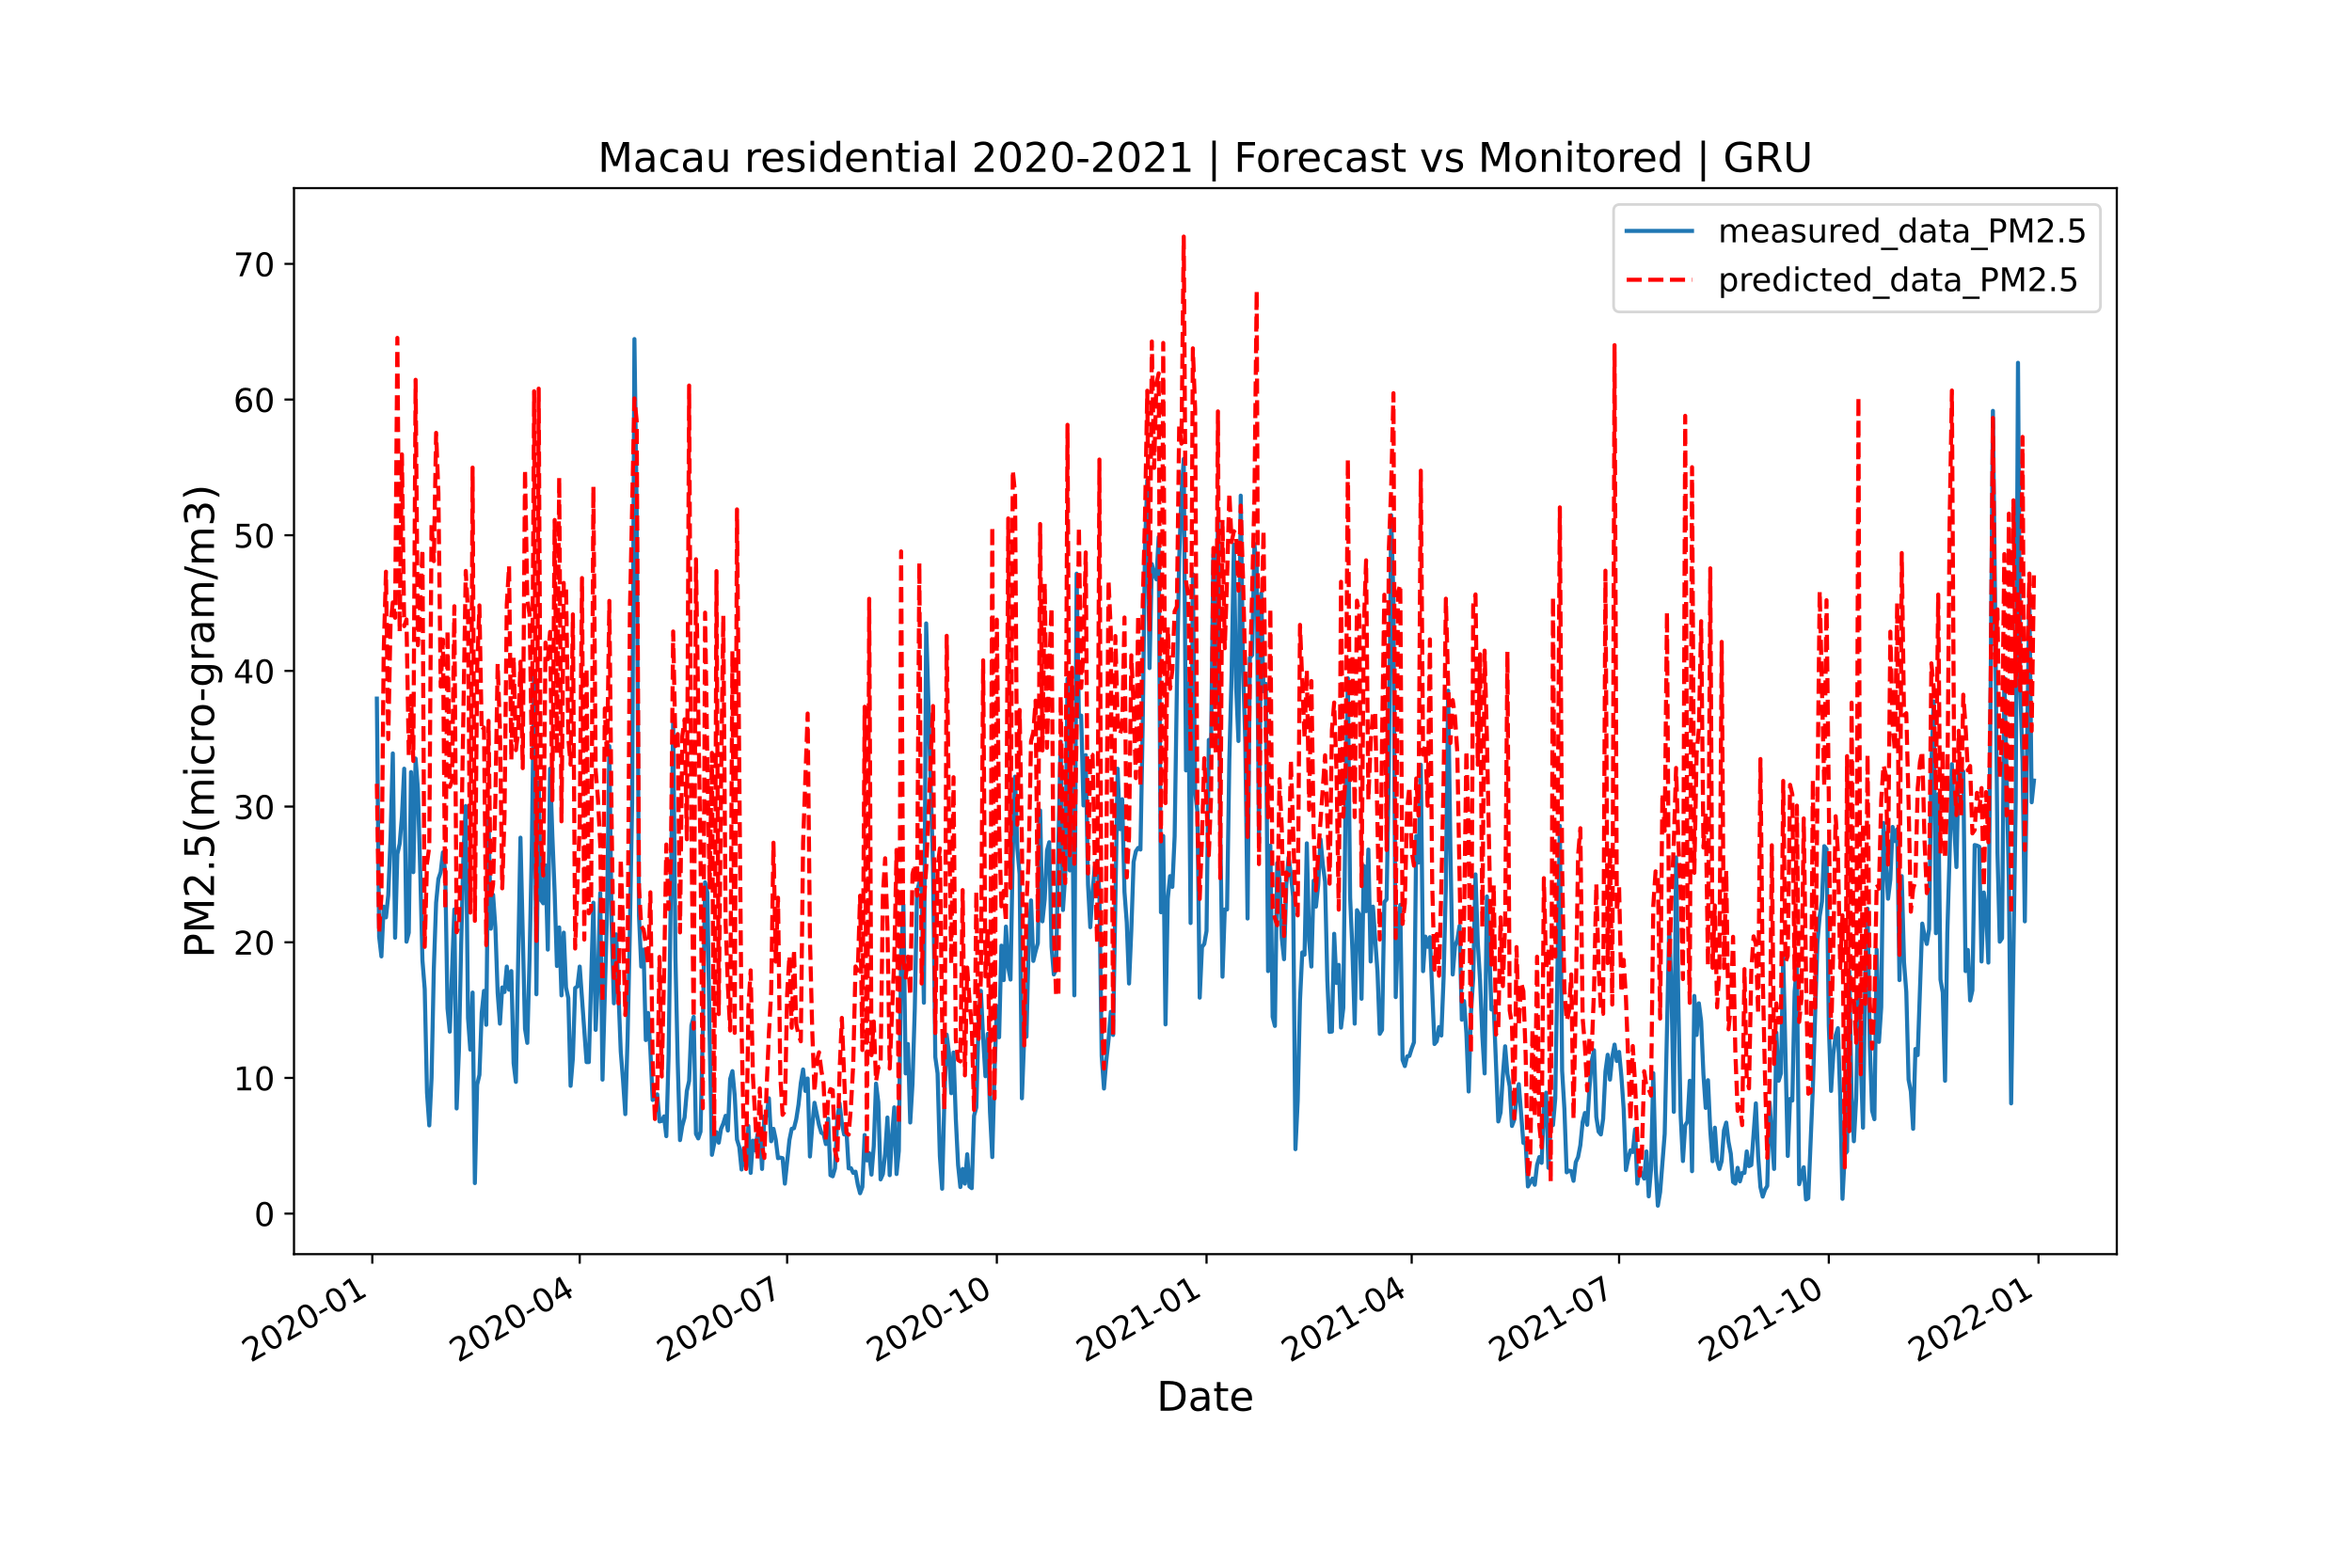 <?xml version="1.0" encoding="utf-8" standalone="no"?>
<!DOCTYPE svg PUBLIC "-//W3C//DTD SVG 1.1//EN"
  "http://www.w3.org/Graphics/SVG/1.1/DTD/svg11.dtd">
<!-- Created with matplotlib (https://matplotlib.org/) -->
<svg height="576pt" version="1.1" viewBox="0 0 864 576" width="864pt" xmlns="http://www.w3.org/2000/svg" xmlns:xlink="http://www.w3.org/1999/xlink">
 <defs>
  <style type="text/css">*{stroke-linecap:butt;stroke-linejoin:round;}</style>
 </defs>
 <g id="figure_1">
  <g id="patch_1">
   <path d="M 0 576 
L 864 576 
L 864 0 
L 0 0 
z
" style="fill:#ffffff;"/>
  </g>
  <g id="axes_1">
   <g id="patch_2">
    <path d="M 108 460.8 
L 777.6 460.8 
L 777.6 69.12 
L 108 69.12 
z
" style="fill:#ffffff;"/>
   </g>
   <g id="matplotlib.axis_1">
    <g id="xtick_1">
     <g id="line2d_1">
      <defs>
       <path d="M 0 0 
L 0 3.5 
" id="m2e2f62f956" style="stroke:#000000;stroke-width:0.8;"/>
      </defs>
      <g>
       <use style="stroke:#000000;stroke-width:0.8;" x="136.762" xlink:href="#m2e2f62f956" y="460.8"/>
      </g>
     </g>
     <g id="text_1">
      <!-- 2020-01 -->
      <g transform="translate(92.092 500.766)rotate(-30)scale(0.12 -0.12)">
       <defs>
        <path d="M 19.188 8.297 
L 53.609 8.297 
L 53.609 0 
L 7.328 0 
L 7.328 8.297 
Q 12.938 14.109 22.625 23.891 
Q 32.328 33.688 34.812 36.531 
Q 39.547 41.844 41.422 45.531 
Q 43.312 49.219 43.312 52.781 
Q 43.312 58.594 39.234 62.25 
Q 35.156 65.922 28.609 65.922 
Q 23.969 65.922 18.812 64.312 
Q 13.672 62.703 7.812 59.422 
L 7.812 69.391 
Q 13.766 71.781 18.938 73 
Q 24.125 74.219 28.422 74.219 
Q 39.75 74.219 46.484 68.547 
Q 53.219 62.891 53.219 53.422 
Q 53.219 48.922 51.531 44.891 
Q 49.859 40.875 45.406 35.406 
Q 44.188 33.984 37.641 27.219 
Q 31.109 20.453 19.188 8.297 
z
" id="DejaVuSans-50"/>
        <path d="M 31.781 66.406 
Q 24.172 66.406 20.328 58.906 
Q 16.5 51.422 16.5 36.375 
Q 16.5 21.391 20.328 13.891 
Q 24.172 6.391 31.781 6.391 
Q 39.453 6.391 43.281 13.891 
Q 47.125 21.391 47.125 36.375 
Q 47.125 51.422 43.281 58.906 
Q 39.453 66.406 31.781 66.406 
z
M 31.781 74.219 
Q 44.047 74.219 50.516 64.516 
Q 56.984 54.828 56.984 36.375 
Q 56.984 17.969 50.516 8.266 
Q 44.047 -1.422 31.781 -1.422 
Q 19.531 -1.422 13.062 8.266 
Q 6.594 17.969 6.594 36.375 
Q 6.594 54.828 13.062 64.516 
Q 19.531 74.219 31.781 74.219 
z
" id="DejaVuSans-48"/>
        <path d="M 4.891 31.391 
L 31.203 31.391 
L 31.203 23.391 
L 4.891 23.391 
z
" id="DejaVuSans-45"/>
        <path d="M 12.406 8.297 
L 28.516 8.297 
L 28.516 63.922 
L 10.984 60.406 
L 10.984 69.391 
L 28.422 72.906 
L 38.281 72.906 
L 38.281 8.297 
L 54.391 8.297 
L 54.391 0 
L 12.406 0 
z
" id="DejaVuSans-49"/>
       </defs>
       <use xlink:href="#DejaVuSans-50"/>
       <use x="63.623" xlink:href="#DejaVuSans-48"/>
       <use x="127.246" xlink:href="#DejaVuSans-50"/>
       <use x="190.869" xlink:href="#DejaVuSans-48"/>
       <use x="254.492" xlink:href="#DejaVuSans-45"/>
       <use x="290.576" xlink:href="#DejaVuSans-48"/>
       <use x="354.199" xlink:href="#DejaVuSans-49"/>
      </g>
     </g>
    </g>
    <g id="xtick_2">
     <g id="line2d_2">
      <g>
       <use style="stroke:#000000;stroke-width:0.8;" x="212.957" xlink:href="#m2e2f62f956" y="460.8"/>
      </g>
     </g>
     <g id="text_2">
      <!-- 2020-04 -->
      <g transform="translate(168.288 500.766)rotate(-30)scale(0.12 -0.12)">
       <defs>
        <path d="M 37.797 64.312 
L 12.891 25.391 
L 37.797 25.391 
z
M 35.203 72.906 
L 47.609 72.906 
L 47.609 25.391 
L 58.016 25.391 
L 58.016 17.188 
L 47.609 17.188 
L 47.609 0 
L 37.797 0 
L 37.797 17.188 
L 4.891 17.188 
L 4.891 26.703 
z
" id="DejaVuSans-52"/>
       </defs>
       <use xlink:href="#DejaVuSans-50"/>
       <use x="63.623" xlink:href="#DejaVuSans-48"/>
       <use x="127.246" xlink:href="#DejaVuSans-50"/>
       <use x="190.869" xlink:href="#DejaVuSans-48"/>
       <use x="254.492" xlink:href="#DejaVuSans-45"/>
       <use x="290.576" xlink:href="#DejaVuSans-48"/>
       <use x="354.199" xlink:href="#DejaVuSans-52"/>
      </g>
     </g>
    </g>
    <g id="xtick_3">
     <g id="line2d_3">
      <g>
       <use style="stroke:#000000;stroke-width:0.8;" x="289.153" xlink:href="#m2e2f62f956" y="460.8"/>
      </g>
     </g>
     <g id="text_3">
      <!-- 2020-07 -->
      <g transform="translate(244.483 500.766)rotate(-30)scale(0.12 -0.12)">
       <defs>
        <path d="M 8.203 72.906 
L 55.078 72.906 
L 55.078 68.703 
L 28.609 0 
L 18.312 0 
L 43.219 64.594 
L 8.203 64.594 
z
" id="DejaVuSans-55"/>
       </defs>
       <use xlink:href="#DejaVuSans-50"/>
       <use x="63.623" xlink:href="#DejaVuSans-48"/>
       <use x="127.246" xlink:href="#DejaVuSans-50"/>
       <use x="190.869" xlink:href="#DejaVuSans-48"/>
       <use x="254.492" xlink:href="#DejaVuSans-45"/>
       <use x="290.576" xlink:href="#DejaVuSans-48"/>
       <use x="354.199" xlink:href="#DejaVuSans-55"/>
      </g>
     </g>
    </g>
    <g id="xtick_4">
     <g id="line2d_4">
      <g>
       <use style="stroke:#000000;stroke-width:0.8;" x="366.186" xlink:href="#m2e2f62f956" y="460.8"/>
      </g>
     </g>
     <g id="text_4">
      <!-- 2020-10 -->
      <g transform="translate(321.516 500.766)rotate(-30)scale(0.12 -0.12)">
       <use xlink:href="#DejaVuSans-50"/>
       <use x="63.623" xlink:href="#DejaVuSans-48"/>
       <use x="127.246" xlink:href="#DejaVuSans-50"/>
       <use x="190.869" xlink:href="#DejaVuSans-48"/>
       <use x="254.492" xlink:href="#DejaVuSans-45"/>
       <use x="290.576" xlink:href="#DejaVuSans-49"/>
       <use x="354.199" xlink:href="#DejaVuSans-48"/>
      </g>
     </g>
    </g>
    <g id="xtick_5">
     <g id="line2d_5">
      <g>
       <use style="stroke:#000000;stroke-width:0.8;" x="443.219" xlink:href="#m2e2f62f956" y="460.8"/>
      </g>
     </g>
     <g id="text_5">
      <!-- 2021-01 -->
      <g transform="translate(398.549 500.766)rotate(-30)scale(0.12 -0.12)">
       <use xlink:href="#DejaVuSans-50"/>
       <use x="63.623" xlink:href="#DejaVuSans-48"/>
       <use x="127.246" xlink:href="#DejaVuSans-50"/>
       <use x="190.869" xlink:href="#DejaVuSans-49"/>
       <use x="254.492" xlink:href="#DejaVuSans-45"/>
       <use x="290.576" xlink:href="#DejaVuSans-48"/>
       <use x="354.199" xlink:href="#DejaVuSans-49"/>
      </g>
     </g>
    </g>
    <g id="xtick_6">
     <g id="line2d_6">
      <g>
       <use style="stroke:#000000;stroke-width:0.8;" x="518.577" xlink:href="#m2e2f62f956" y="460.8"/>
      </g>
     </g>
     <g id="text_6">
      <!-- 2021-04 -->
      <g transform="translate(473.907 500.766)rotate(-30)scale(0.12 -0.12)">
       <use xlink:href="#DejaVuSans-50"/>
       <use x="63.623" xlink:href="#DejaVuSans-48"/>
       <use x="127.246" xlink:href="#DejaVuSans-50"/>
       <use x="190.869" xlink:href="#DejaVuSans-49"/>
       <use x="254.492" xlink:href="#DejaVuSans-45"/>
       <use x="290.576" xlink:href="#DejaVuSans-48"/>
       <use x="354.199" xlink:href="#DejaVuSans-52"/>
      </g>
     </g>
    </g>
    <g id="xtick_7">
     <g id="line2d_7">
      <g>
       <use style="stroke:#000000;stroke-width:0.8;" x="594.772" xlink:href="#m2e2f62f956" y="460.8"/>
      </g>
     </g>
     <g id="text_7">
      <!-- 2021-07 -->
      <g transform="translate(550.103 500.766)rotate(-30)scale(0.12 -0.12)">
       <use xlink:href="#DejaVuSans-50"/>
       <use x="63.623" xlink:href="#DejaVuSans-48"/>
       <use x="127.246" xlink:href="#DejaVuSans-50"/>
       <use x="190.869" xlink:href="#DejaVuSans-49"/>
       <use x="254.492" xlink:href="#DejaVuSans-45"/>
       <use x="290.576" xlink:href="#DejaVuSans-48"/>
       <use x="354.199" xlink:href="#DejaVuSans-55"/>
      </g>
     </g>
    </g>
    <g id="xtick_8">
     <g id="line2d_8">
      <g>
       <use style="stroke:#000000;stroke-width:0.8;" x="671.805" xlink:href="#m2e2f62f956" y="460.8"/>
      </g>
     </g>
     <g id="text_8">
      <!-- 2021-10 -->
      <g transform="translate(627.136 500.766)rotate(-30)scale(0.12 -0.12)">
       <use xlink:href="#DejaVuSans-50"/>
       <use x="63.623" xlink:href="#DejaVuSans-48"/>
       <use x="127.246" xlink:href="#DejaVuSans-50"/>
       <use x="190.869" xlink:href="#DejaVuSans-49"/>
       <use x="254.492" xlink:href="#DejaVuSans-45"/>
       <use x="290.576" xlink:href="#DejaVuSans-49"/>
       <use x="354.199" xlink:href="#DejaVuSans-48"/>
      </g>
     </g>
    </g>
    <g id="xtick_9">
     <g id="line2d_9">
      <g>
       <use style="stroke:#000000;stroke-width:0.8;" x="748.838" xlink:href="#m2e2f62f956" y="460.8"/>
      </g>
     </g>
     <g id="text_9">
      <!-- 2022-01 -->
      <g transform="translate(704.168 500.766)rotate(-30)scale(0.12 -0.12)">
       <use xlink:href="#DejaVuSans-50"/>
       <use x="63.623" xlink:href="#DejaVuSans-48"/>
       <use x="127.246" xlink:href="#DejaVuSans-50"/>
       <use x="190.869" xlink:href="#DejaVuSans-50"/>
       <use x="254.492" xlink:href="#DejaVuSans-45"/>
       <use x="290.576" xlink:href="#DejaVuSans-48"/>
       <use x="354.199" xlink:href="#DejaVuSans-49"/>
      </g>
     </g>
    </g>
    <g id="text_10">
     <!-- Date -->
     <g transform="translate(424.874 518.325)scale(0.15 -0.15)">
      <defs>
       <path d="M 19.672 64.797 
L 19.672 8.109 
L 31.594 8.109 
Q 46.688 8.109 53.688 14.938 
Q 60.688 21.781 60.688 36.531 
Q 60.688 51.172 53.688 57.984 
Q 46.688 64.797 31.594 64.797 
z
M 9.812 72.906 
L 30.078 72.906 
Q 51.266 72.906 61.172 64.094 
Q 71.094 55.281 71.094 36.531 
Q 71.094 17.672 61.125 8.828 
Q 51.172 0 30.078 0 
L 9.812 0 
z
" id="DejaVuSans-68"/>
       <path d="M 34.281 27.484 
Q 23.391 27.484 19.188 25 
Q 14.984 22.516 14.984 16.5 
Q 14.984 11.719 18.141 8.906 
Q 21.297 6.109 26.703 6.109 
Q 34.188 6.109 38.703 11.406 
Q 43.219 16.703 43.219 25.484 
L 43.219 27.484 
z
M 52.203 31.203 
L 52.203 0 
L 43.219 0 
L 43.219 8.297 
Q 40.141 3.328 35.547 0.953 
Q 30.953 -1.422 24.312 -1.422 
Q 15.922 -1.422 10.953 3.297 
Q 6 8.016 6 15.922 
Q 6 25.141 12.172 29.828 
Q 18.359 34.516 30.609 34.516 
L 43.219 34.516 
L 43.219 35.406 
Q 43.219 41.609 39.141 45 
Q 35.062 48.391 27.688 48.391 
Q 23 48.391 18.547 47.266 
Q 14.109 46.141 10.016 43.891 
L 10.016 52.203 
Q 14.938 54.109 19.578 55.047 
Q 24.219 56 28.609 56 
Q 40.484 56 46.344 49.844 
Q 52.203 43.703 52.203 31.203 
z
" id="DejaVuSans-97"/>
       <path d="M 18.312 70.219 
L 18.312 54.688 
L 36.812 54.688 
L 36.812 47.703 
L 18.312 47.703 
L 18.312 18.016 
Q 18.312 11.328 20.141 9.422 
Q 21.969 7.516 27.594 7.516 
L 36.812 7.516 
L 36.812 0 
L 27.594 0 
Q 17.188 0 13.234 3.875 
Q 9.281 7.766 9.281 18.016 
L 9.281 47.703 
L 2.688 47.703 
L 2.688 54.688 
L 9.281 54.688 
L 9.281 70.219 
z
" id="DejaVuSans-116"/>
       <path d="M 56.203 29.594 
L 56.203 25.203 
L 14.891 25.203 
Q 15.484 15.922 20.484 11.062 
Q 25.484 6.203 34.422 6.203 
Q 39.594 6.203 44.453 7.469 
Q 49.312 8.734 54.109 11.281 
L 54.109 2.781 
Q 49.266 0.734 44.188 -0.344 
Q 39.109 -1.422 33.891 -1.422 
Q 20.797 -1.422 13.156 6.188 
Q 5.516 13.812 5.516 26.812 
Q 5.516 40.234 12.766 48.109 
Q 20.016 56 32.328 56 
Q 43.359 56 49.781 48.891 
Q 56.203 41.797 56.203 29.594 
z
M 47.219 32.234 
Q 47.125 39.594 43.094 43.984 
Q 39.062 48.391 32.422 48.391 
Q 24.906 48.391 20.391 44.141 
Q 15.875 39.891 15.188 32.172 
z
" id="DejaVuSans-101"/>
      </defs>
      <use xlink:href="#DejaVuSans-68"/>
      <use x="77.002" xlink:href="#DejaVuSans-97"/>
      <use x="138.281" xlink:href="#DejaVuSans-116"/>
      <use x="177.49" xlink:href="#DejaVuSans-101"/>
     </g>
    </g>
   </g>
   <g id="matplotlib.axis_2">
    <g id="ytick_1">
     <g id="line2d_10">
      <defs>
       <path d="M 0 0 
L -3.5 0 
" id="ma80a05ff1b" style="stroke:#000000;stroke-width:0.8;"/>
      </defs>
      <g>
       <use style="stroke:#000000;stroke-width:0.8;" x="108" xlink:href="#ma80a05ff1b" y="445.904"/>
      </g>
     </g>
     <g id="text_11">
      <!-- 0 -->
      <g transform="translate(93.365 450.463)scale(0.12 -0.12)">
       <use xlink:href="#DejaVuSans-48"/>
      </g>
     </g>
    </g>
    <g id="ytick_2">
     <g id="line2d_11">
      <g>
       <use style="stroke:#000000;stroke-width:0.8;" x="108" xlink:href="#ma80a05ff1b" y="396.054"/>
      </g>
     </g>
     <g id="text_12">
      <!-- 10 -->
      <g transform="translate(85.73 400.613)scale(0.12 -0.12)">
       <use xlink:href="#DejaVuSans-49"/>
       <use x="63.623" xlink:href="#DejaVuSans-48"/>
      </g>
     </g>
    </g>
    <g id="ytick_3">
     <g id="line2d_12">
      <g>
       <use style="stroke:#000000;stroke-width:0.8;" x="108" xlink:href="#ma80a05ff1b" y="346.204"/>
      </g>
     </g>
     <g id="text_13">
      <!-- 20 -->
      <g transform="translate(85.73 350.763)scale(0.12 -0.12)">
       <use xlink:href="#DejaVuSans-50"/>
       <use x="63.623" xlink:href="#DejaVuSans-48"/>
      </g>
     </g>
    </g>
    <g id="ytick_4">
     <g id="line2d_13">
      <g>
       <use style="stroke:#000000;stroke-width:0.8;" x="108" xlink:href="#ma80a05ff1b" y="296.354"/>
      </g>
     </g>
     <g id="text_14">
      <!-- 30 -->
      <g transform="translate(85.73 300.913)scale(0.12 -0.12)">
       <defs>
        <path d="M 40.578 39.312 
Q 47.656 37.797 51.625 33 
Q 55.609 28.219 55.609 21.188 
Q 55.609 10.406 48.188 4.484 
Q 40.766 -1.422 27.094 -1.422 
Q 22.516 -1.422 17.656 -0.516 
Q 12.797 0.391 7.625 2.203 
L 7.625 11.719 
Q 11.719 9.328 16.594 8.109 
Q 21.484 6.891 26.812 6.891 
Q 36.078 6.891 40.938 10.547 
Q 45.797 14.203 45.797 21.188 
Q 45.797 27.641 41.281 31.266 
Q 36.766 34.906 28.719 34.906 
L 20.219 34.906 
L 20.219 43.016 
L 29.109 43.016 
Q 36.375 43.016 40.234 45.922 
Q 44.094 48.828 44.094 54.297 
Q 44.094 59.906 40.109 62.906 
Q 36.141 65.922 28.719 65.922 
Q 24.656 65.922 20.016 65.031 
Q 15.375 64.156 9.812 62.312 
L 9.812 71.094 
Q 15.438 72.656 20.344 73.438 
Q 25.25 74.219 29.594 74.219 
Q 40.828 74.219 47.359 69.109 
Q 53.906 64.016 53.906 55.328 
Q 53.906 49.266 50.438 45.094 
Q 46.969 40.922 40.578 39.312 
z
" id="DejaVuSans-51"/>
       </defs>
       <use xlink:href="#DejaVuSans-51"/>
       <use x="63.623" xlink:href="#DejaVuSans-48"/>
      </g>
     </g>
    </g>
    <g id="ytick_5">
     <g id="line2d_14">
      <g>
       <use style="stroke:#000000;stroke-width:0.8;" x="108" xlink:href="#ma80a05ff1b" y="246.504"/>
      </g>
     </g>
     <g id="text_15">
      <!-- 40 -->
      <g transform="translate(85.73 251.063)scale(0.12 -0.12)">
       <use xlink:href="#DejaVuSans-52"/>
       <use x="63.623" xlink:href="#DejaVuSans-48"/>
      </g>
     </g>
    </g>
    <g id="ytick_6">
     <g id="line2d_15">
      <g>
       <use style="stroke:#000000;stroke-width:0.8;" x="108" xlink:href="#ma80a05ff1b" y="196.654"/>
      </g>
     </g>
     <g id="text_16">
      <!-- 50 -->
      <g transform="translate(85.73 201.213)scale(0.12 -0.12)">
       <defs>
        <path d="M 10.797 72.906 
L 49.516 72.906 
L 49.516 64.594 
L 19.828 64.594 
L 19.828 46.734 
Q 21.969 47.469 24.109 47.828 
Q 26.266 48.188 28.422 48.188 
Q 40.625 48.188 47.75 41.5 
Q 54.891 34.812 54.891 23.391 
Q 54.891 11.625 47.562 5.094 
Q 40.234 -1.422 26.906 -1.422 
Q 22.312 -1.422 17.547 -0.641 
Q 12.797 0.141 7.719 1.703 
L 7.719 11.625 
Q 12.109 9.234 16.797 8.062 
Q 21.484 6.891 26.703 6.891 
Q 35.156 6.891 40.078 11.328 
Q 45.016 15.766 45.016 23.391 
Q 45.016 31 40.078 35.438 
Q 35.156 39.891 26.703 39.891 
Q 22.75 39.891 18.812 39.016 
Q 14.891 38.141 10.797 36.281 
z
" id="DejaVuSans-53"/>
       </defs>
       <use xlink:href="#DejaVuSans-53"/>
       <use x="63.623" xlink:href="#DejaVuSans-48"/>
      </g>
     </g>
    </g>
    <g id="ytick_7">
     <g id="line2d_16">
      <g>
       <use style="stroke:#000000;stroke-width:0.8;" x="108" xlink:href="#ma80a05ff1b" y="146.804"/>
      </g>
     </g>
     <g id="text_17">
      <!-- 60 -->
      <g transform="translate(85.73 151.363)scale(0.12 -0.12)">
       <defs>
        <path d="M 33.016 40.375 
Q 26.375 40.375 22.484 35.828 
Q 18.609 31.297 18.609 23.391 
Q 18.609 15.531 22.484 10.953 
Q 26.375 6.391 33.016 6.391 
Q 39.656 6.391 43.531 10.953 
Q 47.406 15.531 47.406 23.391 
Q 47.406 31.297 43.531 35.828 
Q 39.656 40.375 33.016 40.375 
z
M 52.594 71.297 
L 52.594 62.312 
Q 48.875 64.062 45.094 64.984 
Q 41.312 65.922 37.594 65.922 
Q 27.828 65.922 22.672 59.328 
Q 17.531 52.734 16.797 39.406 
Q 19.672 43.656 24.016 45.922 
Q 28.375 48.188 33.594 48.188 
Q 44.578 48.188 50.953 41.516 
Q 57.328 34.859 57.328 23.391 
Q 57.328 12.156 50.688 5.359 
Q 44.047 -1.422 33.016 -1.422 
Q 20.359 -1.422 13.672 8.266 
Q 6.984 17.969 6.984 36.375 
Q 6.984 53.656 15.188 63.938 
Q 23.391 74.219 37.203 74.219 
Q 40.922 74.219 44.703 73.484 
Q 48.484 72.75 52.594 71.297 
z
" id="DejaVuSans-54"/>
       </defs>
       <use xlink:href="#DejaVuSans-54"/>
       <use x="63.623" xlink:href="#DejaVuSans-48"/>
      </g>
     </g>
    </g>
    <g id="ytick_8">
     <g id="line2d_17">
      <g>
       <use style="stroke:#000000;stroke-width:0.8;" x="108" xlink:href="#ma80a05ff1b" y="96.954"/>
      </g>
     </g>
     <g id="text_18">
      <!-- 70 -->
      <g transform="translate(85.73 101.513)scale(0.12 -0.12)">
       <use xlink:href="#DejaVuSans-55"/>
       <use x="63.623" xlink:href="#DejaVuSans-48"/>
      </g>
     </g>
    </g>
    <g id="text_19">
     <!-- PM2.5(micro-gram/m3) -->
     <g transform="translate(78.61 351.946)rotate(-90)scale(0.15 -0.15)">
      <defs>
       <path d="M 19.672 64.797 
L 19.672 37.406 
L 32.078 37.406 
Q 38.969 37.406 42.719 40.969 
Q 46.484 44.531 46.484 51.125 
Q 46.484 57.672 42.719 61.234 
Q 38.969 64.797 32.078 64.797 
z
M 9.812 72.906 
L 32.078 72.906 
Q 44.344 72.906 50.609 67.359 
Q 56.891 61.812 56.891 51.125 
Q 56.891 40.328 50.609 34.812 
Q 44.344 29.297 32.078 29.297 
L 19.672 29.297 
L 19.672 0 
L 9.812 0 
z
" id="DejaVuSans-80"/>
       <path d="M 9.812 72.906 
L 24.516 72.906 
L 43.109 23.297 
L 61.812 72.906 
L 76.516 72.906 
L 76.516 0 
L 66.891 0 
L 66.891 64.016 
L 48.094 14.016 
L 38.188 14.016 
L 19.391 64.016 
L 19.391 0 
L 9.812 0 
z
" id="DejaVuSans-77"/>
       <path d="M 10.688 12.406 
L 21 12.406 
L 21 0 
L 10.688 0 
z
" id="DejaVuSans-46"/>
       <path d="M 31 75.875 
Q 24.469 64.656 21.281 53.656 
Q 18.109 42.672 18.109 31.391 
Q 18.109 20.125 21.312 9.062 
Q 24.516 -2 31 -13.188 
L 23.188 -13.188 
Q 15.875 -1.703 12.234 9.375 
Q 8.594 20.453 8.594 31.391 
Q 8.594 42.281 12.203 53.312 
Q 15.828 64.359 23.188 75.875 
z
" id="DejaVuSans-40"/>
       <path d="M 52 44.188 
Q 55.375 50.25 60.062 53.125 
Q 64.75 56 71.094 56 
Q 79.641 56 84.281 50.016 
Q 88.922 44.047 88.922 33.016 
L 88.922 0 
L 79.891 0 
L 79.891 32.719 
Q 79.891 40.578 77.094 44.375 
Q 74.312 48.188 68.609 48.188 
Q 61.625 48.188 57.562 43.547 
Q 53.516 38.922 53.516 30.906 
L 53.516 0 
L 44.484 0 
L 44.484 32.719 
Q 44.484 40.625 41.703 44.406 
Q 38.922 48.188 33.109 48.188 
Q 26.219 48.188 22.156 43.531 
Q 18.109 38.875 18.109 30.906 
L 18.109 0 
L 9.078 0 
L 9.078 54.688 
L 18.109 54.688 
L 18.109 46.188 
Q 21.188 51.219 25.484 53.609 
Q 29.781 56 35.688 56 
Q 41.656 56 45.828 52.969 
Q 50 49.953 52 44.188 
z
" id="DejaVuSans-109"/>
       <path d="M 9.422 54.688 
L 18.406 54.688 
L 18.406 0 
L 9.422 0 
z
M 9.422 75.984 
L 18.406 75.984 
L 18.406 64.594 
L 9.422 64.594 
z
" id="DejaVuSans-105"/>
       <path d="M 48.781 52.594 
L 48.781 44.188 
Q 44.969 46.297 41.141 47.344 
Q 37.312 48.391 33.406 48.391 
Q 24.656 48.391 19.812 42.844 
Q 14.984 37.312 14.984 27.297 
Q 14.984 17.281 19.812 11.734 
Q 24.656 6.203 33.406 6.203 
Q 37.312 6.203 41.141 7.25 
Q 44.969 8.297 48.781 10.406 
L 48.781 2.094 
Q 45.016 0.344 40.984 -0.531 
Q 36.969 -1.422 32.422 -1.422 
Q 20.062 -1.422 12.781 6.344 
Q 5.516 14.109 5.516 27.297 
Q 5.516 40.672 12.859 48.328 
Q 20.219 56 33.016 56 
Q 37.156 56 41.109 55.141 
Q 45.062 54.297 48.781 52.594 
z
" id="DejaVuSans-99"/>
       <path d="M 41.109 46.297 
Q 39.594 47.172 37.812 47.578 
Q 36.031 48 33.891 48 
Q 26.266 48 22.188 43.047 
Q 18.109 38.094 18.109 28.812 
L 18.109 0 
L 9.078 0 
L 9.078 54.688 
L 18.109 54.688 
L 18.109 46.188 
Q 20.953 51.172 25.484 53.578 
Q 30.031 56 36.531 56 
Q 37.453 56 38.578 55.875 
Q 39.703 55.766 41.062 55.516 
z
" id="DejaVuSans-114"/>
       <path d="M 30.609 48.391 
Q 23.391 48.391 19.188 42.75 
Q 14.984 37.109 14.984 27.297 
Q 14.984 17.484 19.156 11.844 
Q 23.344 6.203 30.609 6.203 
Q 37.797 6.203 41.984 11.859 
Q 46.188 17.531 46.188 27.297 
Q 46.188 37.016 41.984 42.703 
Q 37.797 48.391 30.609 48.391 
z
M 30.609 56 
Q 42.328 56 49.016 48.375 
Q 55.719 40.766 55.719 27.297 
Q 55.719 13.875 49.016 6.219 
Q 42.328 -1.422 30.609 -1.422 
Q 18.844 -1.422 12.172 6.219 
Q 5.516 13.875 5.516 27.297 
Q 5.516 40.766 12.172 48.375 
Q 18.844 56 30.609 56 
z
" id="DejaVuSans-111"/>
       <path d="M 45.406 27.984 
Q 45.406 37.75 41.375 43.109 
Q 37.359 48.484 30.078 48.484 
Q 22.859 48.484 18.828 43.109 
Q 14.797 37.75 14.797 27.984 
Q 14.797 18.266 18.828 12.891 
Q 22.859 7.516 30.078 7.516 
Q 37.359 7.516 41.375 12.891 
Q 45.406 18.266 45.406 27.984 
z
M 54.391 6.781 
Q 54.391 -7.172 48.188 -13.984 
Q 42 -20.797 29.203 -20.797 
Q 24.469 -20.797 20.266 -20.094 
Q 16.062 -19.391 12.109 -17.922 
L 12.109 -9.188 
Q 16.062 -11.328 19.922 -12.344 
Q 23.781 -13.375 27.781 -13.375 
Q 36.625 -13.375 41.016 -8.766 
Q 45.406 -4.156 45.406 5.172 
L 45.406 9.625 
Q 42.625 4.781 38.281 2.391 
Q 33.938 0 27.875 0 
Q 17.828 0 11.672 7.656 
Q 5.516 15.328 5.516 27.984 
Q 5.516 40.672 11.672 48.328 
Q 17.828 56 27.875 56 
Q 33.938 56 38.281 53.609 
Q 42.625 51.219 45.406 46.391 
L 45.406 54.688 
L 54.391 54.688 
z
" id="DejaVuSans-103"/>
       <path d="M 25.391 72.906 
L 33.688 72.906 
L 8.297 -9.281 
L 0 -9.281 
z
" id="DejaVuSans-47"/>
       <path d="M 8.016 75.875 
L 15.828 75.875 
Q 23.141 64.359 26.781 53.312 
Q 30.422 42.281 30.422 31.391 
Q 30.422 20.453 26.781 9.375 
Q 23.141 -1.703 15.828 -13.188 
L 8.016 -13.188 
Q 14.5 -2 17.703 9.062 
Q 20.906 20.125 20.906 31.391 
Q 20.906 42.672 17.703 53.656 
Q 14.5 64.656 8.016 75.875 
z
" id="DejaVuSans-41"/>
      </defs>
      <use xlink:href="#DejaVuSans-80"/>
      <use x="60.303" xlink:href="#DejaVuSans-77"/>
      <use x="146.582" xlink:href="#DejaVuSans-50"/>
      <use x="210.205" xlink:href="#DejaVuSans-46"/>
      <use x="241.992" xlink:href="#DejaVuSans-53"/>
      <use x="305.615" xlink:href="#DejaVuSans-40"/>
      <use x="344.629" xlink:href="#DejaVuSans-109"/>
      <use x="442.041" xlink:href="#DejaVuSans-105"/>
      <use x="469.824" xlink:href="#DejaVuSans-99"/>
      <use x="524.805" xlink:href="#DejaVuSans-114"/>
      <use x="563.668" xlink:href="#DejaVuSans-111"/>
      <use x="626.725" xlink:href="#DejaVuSans-45"/>
      <use x="662.809" xlink:href="#DejaVuSans-103"/>
      <use x="726.285" xlink:href="#DejaVuSans-114"/>
      <use x="767.398" xlink:href="#DejaVuSans-97"/>
      <use x="828.678" xlink:href="#DejaVuSans-109"/>
      <use x="926.09" xlink:href="#DejaVuSans-47"/>
      <use x="959.781" xlink:href="#DejaVuSans-109"/>
      <use x="1057.193" xlink:href="#DejaVuSans-51"/>
      <use x="1120.816" xlink:href="#DejaVuSans-41"/>
     </g>
    </g>
   </g>
   <g id="line2d_18">
    <path clip-path="url(#pdc0d0a55f9)" d="M 138.436 256.682 
L 139.274 344.127 
L 140.111 351.397 
L 140.948 333.118 
L 141.786 337.065 
L 142.623 328.964 
L 143.46 307.778 
L 144.298 276.829 
L 145.135 344.542 
L 145.972 313.802 
L 146.81 310.063 
L 147.647 299.98 
L 148.484 282.438 
L 149.321 345.996 
L 150.159 342.673 
L 150.996 283.684 
L 151.833 320.448 
L 152.671 278.699 
L 153.508 289.915 
L 154.345 318.994 
L 155.183 352.851 
L 156.02 363.444 
L 156.857 401.455 
L 157.695 413.502 
L 158.532 396.054 
L 159.369 355.759 
L 160.207 331.665 
L 161.044 322.941 
L 161.881 320.448 
L 162.718 313.178 
L 163.556 320.448 
L 164.393 370.506 
L 165.23 379.06 
L 166.905 334.157 
L 167.742 407.27 
L 168.58 386.084 
L 169.417 346.62 
L 170.254 313.386 
L 171.092 296.146 
L 171.929 374.037 
L 172.766 385.669 
L 173.604 364.69 
L 174.441 434.688 
L 175.278 398.547 
L 176.115 394.921 
L 176.953 372.168 
L 177.79 364.067 
L 178.627 376.53 
L 179.465 300.716 
L 180.302 341.219 
L 181.139 328.757 
L 181.977 340.804 
L 182.814 364.785 
L 183.651 376.114 
L 184.489 362.821 
L 185.326 364.482 
L 186.163 355.136 
L 187.001 363.652 
L 187.838 356.797 
L 188.675 390.636 
L 189.513 397.508 
L 191.187 307.778 
L 192.862 377.984 
L 193.699 383.176 
L 194.536 352.02 
L 195.374 311.101 
L 196.211 246.919 
L 197.048 365.313 
L 197.886 287.423 
L 198.723 330.626 
L 199.56 331.899 
L 200.398 317.956 
L 201.235 348.904 
L 202.072 282.438 
L 202.91 307.155 
L 203.747 327.926 
L 204.584 354.928 
L 205.421 340.766 
L 206.259 365.729 
L 207.096 342.673 
L 207.933 362.821 
L 208.771 366.767 
L 209.608 398.962 
L 210.445 388.784 
L 211.283 363.029 
L 212.12 362.405 
L 212.957 355.136 
L 215.469 390.238 
L 216.307 390.238 
L 217.981 331.665 
L 218.819 378.399 
L 219.656 359.497 
L 220.493 328.133 
L 221.33 396.677 
L 223.005 334.78 
L 223.842 274.129 
L 224.68 340.181 
L 225.517 368.637 
L 226.354 343.296 
L 228.029 386.301 
L 228.866 396.885 
L 229.704 409.348 
L 230.541 381.515 
L 231.378 342.05 
L 232.216 294.9 
L 233.053 124.579 
L 233.89 187.307 
L 234.727 336.442 
L 235.565 355.136 
L 236.402 348.904 
L 237.239 382.138 
L 238.077 372.168 
L 238.914 385.876 
L 239.751 404.155 
L 240.589 403.64 
L 241.426 402.078 
L 242.263 412.048 
L 243.101 411.84 
L 243.938 410.178 
L 244.775 417.448 
L 245.613 387.746 
L 247.287 264.782 
L 248.124 351.812 
L 248.962 390.446 
L 249.799 418.902 
L 250.636 413.709 
L 251.474 410.594 
L 252.311 400.832 
L 253.148 397.138 
L 253.986 376.737 
L 254.823 373.622 
L 255.66 416.617 
L 256.498 418.279 
L 257.335 415.787 
L 258.172 378.932 
L 259.01 324.187 
L 259.847 327.926 
L 260.684 380.891 
L 261.522 424.303 
L 263.196 415.994 
L 264.033 419.846 
L 264.871 414.748 
L 265.708 412.743 
L 266.545 409.971 
L 267.383 415.371 
L 268.22 396.47 
L 269.057 393.562 
L 269.895 402.493 
L 270.732 418.694 
L 271.569 421.413 
L 272.407 429.703 
L 273.244 421.81 
L 274.081 428.872 
L 274.919 413.709 
L 275.756 430.949 
L 276.593 419.11 
L 277.43 422.641 
L 278.268 416.825 
L 279.105 414.748 
L 279.942 429.495 
L 280.78 410.178 
L 281.617 409.926 
L 282.454 403.532 
L 283.292 419.318 
L 284.129 414.748 
L 284.966 418.694 
L 285.804 425.549 
L 286.641 425.341 
L 287.478 425.549 
L 288.316 434.896 
L 289.99 418.902 
L 290.828 414.748 
L 291.665 414.54 
L 292.502 411.217 
L 293.339 405.817 
L 294.177 397.924 
L 295.014 392.939 
L 295.851 400.832 
L 296.689 396.262 
L 297.526 424.926 
L 298.363 413.917 
L 299.201 405.193 
L 300.875 413.393 
L 301.713 416.202 
L 302.55 416.617 
L 303.387 420.356 
L 304.225 411.009 
L 305.062 431.78 
L 305.899 432.196 
L 306.736 429.288 
L 307.574 411.009 
L 308.411 405.401 
L 309.248 412.671 
L 310.086 416.825 
L 310.923 415.163 
L 311.76 429.288 
L 312.598 429.215 
L 313.435 430.949 
L 314.272 430.496 
L 315.11 435.254 
L 315.947 438.427 
L 316.784 436.142 
L 317.622 417.033 
L 318.459 426.38 
L 319.296 423.679 
L 320.134 431.572 
L 320.971 421.187 
L 321.808 398.131 
L 322.645 404.986 
L 323.483 433.333 
L 324.32 431.365 
L 325.157 423.887 
L 325.995 410.594 
L 326.832 431.78 
L 327.669 417.864 
L 328.507 406.855 
L 329.344 431.365 
L 330.181 422.849 
L 331.019 350.566 
L 331.856 332.495 
L 332.693 394.393 
L 333.531 383.592 
L 334.368 412.434 
L 335.205 398.131 
L 336.042 370.696 
L 336.88 327.51 
L 337.717 324.187 
L 338.554 327.303 
L 339.392 368.429 
L 340.229 229.056 
L 342.741 318.579 
L 343.578 388.369 
L 344.416 394.393 
L 345.253 424.718 
L 346.09 436.765 
L 346.928 403.532 
L 347.765 380.164 
L 348.602 386.915 
L 349.439 401.662 
L 350.277 386.707 
L 351.114 411.009 
L 351.951 428.041 
L 352.789 436.142 
L 353.626 429.495 
L 354.463 434.896 
L 355.301 424.095 
L 356.138 435.934 
L 356.975 436.557 
L 357.813 409.971 
L 358.65 406.891 
L 359.487 374.453 
L 360.325 364.067 
L 361.162 381.722 
L 361.999 395.431 
L 362.837 379.853 
L 363.674 408.517 
L 364.511 425.133 
L 365.348 393.354 
L 366.186 369.675 
L 367.023 381.099 
L 367.86 347.45 
L 368.698 360.121 
L 369.535 340.452 
L 370.372 355.343 
L 371.21 359.913 
L 372.047 313.178 
L 372.884 285.345 
L 373.722 311.724 
L 374.559 321.279 
L 375.396 403.532 
L 376.234 381.307 
L 377.071 380.891 
L 377.908 345.789 
L 378.745 330.834 
L 379.583 353.059 
L 380.42 349.527 
L 381.257 346.516 
L 382.095 297.778 
L 382.932 338.519 
L 383.769 330.418 
L 384.607 312.555 
L 385.444 309.44 
L 386.281 347.866 
L 387.119 358.044 
L 387.956 356.174 
L 388.793 310.478 
L 389.631 272.468 
L 390.468 334.365 
L 391.305 321.487 
L 392.143 249.412 
L 392.98 319.825 
L 393.817 286.799 
L 394.654 365.711 
L 395.492 210.778 
L 396.329 263.328 
L 397.166 262.913 
L 398.004 295.939 
L 398.841 277.453 
L 399.678 325.018 
L 400.516 340.665 
L 401.353 327.303 
L 402.19 318.371 
L 403.028 316.294 
L 403.865 327.926 
L 404.702 387.954 
L 405.54 399.956 
L 406.377 389.823 
L 407.214 382.138 
L 408.051 371.752 
L 408.889 380.268 
L 410.563 282.438 
L 411.401 304.662 
L 412.238 293.654 
L 413.075 327.718 
L 413.913 338.934 
L 414.75 361.367 
L 415.587 341.842 
L 416.425 316.71 
L 417.262 312.763 
L 418.099 311.526 
L 418.937 312.14 
L 419.774 266.444 
L 420.611 200.808 
L 421.448 176.487 
L 422.286 245.465 
L 423.123 207.247 
L 423.96 210.986 
L 424.798 212.855 
L 425.635 197.304 
L 426.472 335.185 
L 427.31 307.155 
L 428.147 376.377 
L 428.984 330.165 
L 429.822 321.902 
L 430.659 325.849 
L 431.496 307.363 
L 432.334 252.112 
L 433.171 205.17 
L 434.008 181.699 
L 434.846 168.613 
L 435.683 283.061 
L 436.52 251.074 
L 437.357 339.142 
L 438.195 210.986 
L 439.032 290.746 
L 439.869 298.305 
L 440.707 366.56 
L 441.544 347.964 
L 442.381 346.827 
L 443.219 342.05 
L 444.056 271.844 
L 444.893 273.091 
L 445.731 203.716 
L 446.568 255.435 
L 447.405 191.046 
L 448.243 304.247 
L 449.08 358.874 
L 449.917 334.157 
L 450.754 334.157 
L 451.592 279.114 
L 452.429 247.543 
L 453.266 200.122 
L 454.104 252.528 
L 454.941 272.26 
L 455.778 182.114 
L 456.616 244.635 
L 457.453 272.638 
L 458.29 337.48 
L 459.128 241.727 
L 459.965 240.688 
L 460.802 199.826 
L 461.64 208.701 
L 462.477 309.647 
L 463.314 218.048 
L 464.152 253.981 
L 464.989 251.272 
L 465.826 356.797 
L 466.663 310.686 
L 467.501 373.622 
L 468.338 376.945 
L 469.175 317.125 
L 470.013 322.941 
L 470.85 344.542 
L 471.687 352.435 
L 472.525 325.226 
L 473.362 315.048 
L 474.199 321.279 
L 475.037 329.515 
L 475.874 422.225 
L 476.711 404.363 
L 477.549 367.598 
L 478.386 349.943 
L 479.223 350.774 
L 480.06 309.855 
L 480.898 345.581 
L 481.735 355.136 
L 482.572 323.564 
L 483.41 333.118 
L 484.247 325.018 
L 485.084 308.401 
L 485.922 317.54 
L 486.759 323.979 
L 487.596 360.328 
L 488.434 379.149 
L 489.271 379.022 
L 490.108 343.089 
L 490.946 361.159 
L 491.783 354.512 
L 492.62 377.568 
L 493.457 370.298 
L 494.295 293.446 
L 495.132 249.204 
L 495.969 329.795 
L 496.807 349.112 
L 497.644 376.114 
L 498.481 334.421 
L 499.319 336.026 
L 500.156 366.975 
L 500.993 318.163 
L 501.831 334.78 
L 502.668 312.14 
L 503.505 353.266 
L 504.343 333.118 
L 506.017 357.041 
L 506.855 379.853 
L 507.692 378.399 
L 508.529 331.457 
L 509.366 330.418 
L 510.204 282.438 
L 511.041 189.285 
L 511.878 219.68 
L 512.716 366.352 
L 513.553 342.05 
L 514.39 332.495 
L 515.228 389.408 
L 516.065 391.692 
L 516.902 388.161 
L 517.74 387.954 
L 518.577 385.253 
L 519.414 382.969 
L 520.252 307.155 
L 521.089 316.917 
L 521.926 280.984 
L 522.763 356.824 
L 523.601 344.127 
L 524.438 347.866 
L 525.275 344.335 
L 526.95 383.592 
L 527.787 382.553 
L 528.625 377.36 
L 529.462 380.476 
L 530.299 359.29 
L 531.137 325.641 
L 531.974 253.774 
L 532.811 312.393 
L 533.649 358.044 
L 534.486 347.658 
L 535.323 345.373 
L 536.161 340.181 
L 536.998 374.66 
L 537.835 367.806 
L 538.672 379.645 
L 539.51 401.039 
L 540.347 372.375 
L 541.184 359.29 
L 542.022 321.279 
L 542.859 346.204 
L 543.696 360.328 
L 544.534 380.684 
L 545.371 394.393 
L 546.208 329.38 
L 547.046 347.938 
L 547.883 370.921 
L 548.72 370.091 
L 550.395 412.048 
L 551.232 408.724 
L 552.069 395.223 
L 552.907 384.423 
L 553.744 394.6 
L 554.581 399.17 
L 555.419 413.709 
L 556.256 411.425 
L 557.093 403.324 
L 557.931 398.339 
L 559.605 419.941 
L 560.443 419.941 
L 561.28 435.934 
L 562.955 433.026 
L 563.792 435.311 
L 564.629 428.041 
L 565.466 425.133 
L 566.304 427.265 
L 567.141 406.855 
L 567.978 401.455 
L 568.816 429.08 
L 569.653 413.502 
L 570.49 413.393 
L 571.328 403.532 
L 573.002 303.416 
L 573.84 393.354 
L 574.677 407.478 
L 575.514 430.742 
L 576.352 430.118 
L 577.189 430.326 
L 578.026 433.857 
L 578.864 427.003 
L 579.701 425.133 
L 580.538 420.772 
L 581.375 412.255 
L 582.213 408.932 
L 583.05 413.275 
L 583.887 399.793 
L 584.725 389.823 
L 585.562 385.876 
L 586.399 410.386 
L 587.237 415.787 
L 588.074 416.825 
L 588.911 411.009 
L 589.749 393.769 
L 590.586 387.538 
L 591.423 396.677 
L 592.261 388.369 
L 593.098 383.799 
L 593.935 389.823 
L 594.772 386.5 
L 595.61 395.431 
L 596.447 407.478 
L 597.284 429.911 
L 598.122 425.757 
L 598.959 422.641 
L 599.796 423.264 
L 600.634 414.956 
L 601.471 434.896 
L 602.308 429.911 
L 603.983 433.026 
L 604.82 423.056 
L 605.658 439.56 
L 606.495 429.703 
L 607.332 394.32 
L 608.17 428.249 
L 609.007 442.996 
L 609.844 438.011 
L 611.519 416.617 
L 613.193 340.388 
L 614.031 364.898 
L 614.868 408.517 
L 615.705 315.048 
L 616.543 368.844 
L 617.38 409.709 
L 618.217 426.587 
L 619.055 413.502 
L 619.892 412.048 
L 620.729 397.093 
L 621.567 430.326 
L 622.404 365.936 
L 623.241 380.268 
L 624.078 368.637 
L 624.916 375.283 
L 625.753 394.808 
L 626.59 407.063 
L 627.428 396.885 
L 628.265 415.371 
L 629.102 426.644 
L 629.94 414.333 
L 630.777 426.38 
L 631.614 429.495 
L 632.452 426.587 
L 633.289 415.371 
L 634.126 412.463 
L 634.964 419.525 
L 635.801 423.887 
L 636.638 434.273 
L 637.476 434.896 
L 638.313 429.08 
L 639.15 434.065 
L 639.987 430.949 
L 640.825 430.949 
L 641.662 423.056 
L 642.499 428.457 
L 643.337 428.041 
L 645.011 405.401 
L 645.849 424.718 
L 646.686 436.142 
L 647.523 439.673 
L 648.361 437.181 
L 649.198 435.727 
L 650.035 405.193 
L 651.71 429.495 
L 652.547 379.438 
L 653.384 397.093 
L 654.222 394.393 
L 655.059 350.981 
L 656.734 424.718 
L 657.571 403.739 
L 658.408 404.363 
L 659.246 364.275 
L 660.083 354.72 
L 660.92 435.103 
L 661.758 432.196 
L 662.595 428.872 
L 663.432 440.712 
L 664.27 440.24 
L 665.944 399.793 
L 667.619 346.412 
L 668.456 336.65 
L 669.293 331.249 
L 670.131 310.894 
L 670.968 311.932 
L 671.805 376.945 
L 672.643 400.832 
L 673.48 387.123 
L 674.317 380.476 
L 675.155 377.776 
L 675.992 402.909 
L 676.829 440.466 
L 677.667 424.095 
L 678.504 423.056 
L 679.341 356.854 
L 680.179 403.116 
L 681.016 419.318 
L 681.853 403.739 
L 682.69 363.029 
L 684.365 414.333 
L 685.202 357.42 
L 686.04 333.86 
L 686.877 384.215 
L 687.714 408.101 
L 688.552 411.217 
L 689.389 348.904 
L 690.226 382.813 
L 691.064 370.065 
L 691.901 302.378 
L 693.576 330.211 
L 694.413 323.148 
L 695.25 303.832 
L 696.087 309.024 
L 696.925 304.662 
L 697.762 360.121 
L 698.599 321.902 
L 699.437 353.573 
L 700.274 364.482 
L 701.111 396.677 
L 701.949 401.039 
L 702.786 414.748 
L 703.623 385.417 
L 704.461 387.667 
L 706.135 339.35 
L 706.973 343.712 
L 707.81 346.827 
L 708.647 341.427 
L 709.485 281.172 
L 710.322 257.72 
L 711.159 342.881 
L 711.996 291.784 
L 712.834 359.913 
L 713.671 364.69 
L 714.508 397.093 
L 715.346 342.673 
L 716.183 314.009 
L 717.02 280.776 
L 717.858 303.416 
L 718.695 318.579 
L 719.532 280.153 
L 720.37 289.5 
L 721.207 283.476 
L 722.044 356.797 
L 722.882 349.022 
L 723.719 367.598 
L 724.556 363.859 
L 725.393 310.478 
L 726.231 310.686 
L 727.068 311.101 
L 727.905 353.266 
L 728.743 327.926 
L 729.58 334.365 
L 730.417 353.682 
L 732.092 150.958 
L 732.929 224.298 
L 733.767 313.386 
L 734.604 345.996 
L 735.441 344.75 
L 736.279 249.204 
L 737.116 283.892 
L 737.953 324.602 
L 738.79 405.401 
L 740.465 294.485 
L 741.302 133.303 
L 742.14 252.528 
L 742.977 279.945 
L 743.814 338.519 
L 744.652 273.091 
L 745.489 218.671 
L 746.326 294.768 
L 747.164 286.799 
L 747.164 286.799 
" style="fill:none;stroke:#1f77b4;stroke-linecap:square;stroke-width:1.5;"/>
   </g>
   <g id="line2d_19">
    <path clip-path="url(#pdc0d0a55f9)" d="M 138.436 287.994 
L 139.274 342.948 
L 140.111 329.193 
L 140.948 239.711 
L 141.786 210.05 
L 142.623 271.549 
L 143.46 229.216 
L 144.298 221.321 
L 145.135 226.978 
L 145.972 124.153 
L 146.81 232.283 
L 147.647 166.958 
L 148.484 230.058 
L 149.321 227.602 
L 150.159 277.633 
L 150.996 255.686 
L 151.833 279.6 
L 152.671 139.542 
L 153.508 237.051 
L 154.345 222.507 
L 155.183 201.798 
L 156.02 347.891 
L 156.857 317.102 
L 157.695 311.153 
L 158.532 191.924 
L 159.369 206.168 
L 160.207 159.04 
L 161.044 181.118 
L 161.881 252.239 
L 162.718 235.018 
L 163.556 334.073 
L 164.393 231.43 
L 165.23 289.111 
L 166.068 286.873 
L 166.905 222.731 
L 167.742 342.527 
L 168.58 340.277 
L 169.417 311.02 
L 171.092 209.765 
L 171.929 225.119 
L 172.766 335.302 
L 173.604 171.809 
L 174.441 338.321 
L 175.278 245.765 
L 176.115 222.428 
L 176.953 268.657 
L 177.79 267.314 
L 178.627 347.25 
L 179.465 264.85 
L 180.302 330.459 
L 181.139 324.952 
L 181.977 293.707 
L 182.814 243.923 
L 183.651 267.68 
L 184.489 326.389 
L 185.326 300.09 
L 186.163 222.218 
L 187.001 207.948 
L 187.838 279.33 
L 188.675 241.289 
L 189.513 275.611 
L 190.35 268.723 
L 191.187 243.133 
L 192.024 282.23 
L 192.862 172.483 
L 193.699 220.21 
L 194.536 225.681 
L 195.374 278.459 
L 196.211 143.759 
L 197.048 345.702 
L 197.886 142.793 
L 198.723 307.961 
L 199.56 321.672 
L 200.398 236.092 
L 201.235 242.237 
L 202.072 232.185 
L 202.91 294.03 
L 203.747 191.052 
L 204.584 276.977 
L 205.421 175.312 
L 206.259 301.776 
L 207.096 214.179 
L 207.933 215.586 
L 208.771 271.067 
L 209.608 280.966 
L 210.445 225.735 
L 211.283 348.506 
L 212.957 302.437 
L 213.795 212.388 
L 214.632 345.216 
L 215.469 245.415 
L 216.307 335.601 
L 217.144 334.367 
L 217.981 178.782 
L 218.819 283.223 
L 219.656 293.532 
L 220.493 310.363 
L 221.33 368.492 
L 222.168 260.298 
L 223.005 278.991 
L 223.842 220.77 
L 224.68 301.834 
L 225.517 359.316 
L 226.354 353.815 
L 227.192 368.674 
L 228.029 315.441 
L 228.866 340.415 
L 229.704 372.949 
L 230.541 354.954 
L 231.378 225.968 
L 233.053 146.378 
L 233.89 154.638 
L 234.727 325.917 
L 235.565 340.335 
L 236.402 341.516 
L 237.239 346.753 
L 238.077 354.566 
L 238.914 327.85 
L 239.751 389.036 
L 240.589 411.137 
L 241.426 403.322 
L 242.263 351.602 
L 243.101 395.536 
L 243.938 358.118 
L 244.775 310.288 
L 245.613 333.984 
L 246.45 315.533 
L 247.287 232.019 
L 248.124 274.142 
L 248.962 269.723 
L 249.799 342.585 
L 250.636 270.541 
L 251.474 264.298 
L 252.311 308.373 
L 253.148 141.65 
L 253.986 304.692 
L 254.823 377.937 
L 255.66 205.474 
L 257.335 314.046 
L 258.172 407.17 
L 259.01 225.103 
L 259.847 280.361 
L 260.684 326.061 
L 261.522 276.622 
L 262.359 417.586 
L 263.196 209.841 
L 264.033 372.609 
L 264.871 287.99 
L 265.708 226.22 
L 266.545 338.97 
L 267.383 362.015 
L 268.22 378.635 
L 269.057 239.232 
L 269.895 379.498 
L 270.732 187.158 
L 272.407 377.253 
L 273.244 419.413 
L 274.081 429.508 
L 274.919 370.186 
L 275.756 356.532 
L 276.593 395.575 
L 278.268 425.973 
L 279.105 399.905 
L 279.942 420.938 
L 280.78 425.452 
L 281.617 399.612 
L 282.454 379.731 
L 283.292 364.468 
L 284.129 309.634 
L 284.966 353.32 
L 285.804 329.834 
L 286.641 394.937 
L 287.478 409.619 
L 288.316 408.24 
L 289.153 365.251 
L 289.99 351.156 
L 290.828 377.62 
L 291.665 348.8 
L 292.502 376.314 
L 293.339 380.25 
L 294.177 382.599 
L 295.014 309.64 
L 296.689 262.166 
L 297.526 344.577 
L 298.363 378.329 
L 299.201 401.172 
L 300.038 389.831 
L 300.875 386.626 
L 301.713 393.257 
L 302.55 398.132 
L 303.387 419.368 
L 304.225 403.431 
L 305.062 400.164 
L 305.899 400.553 
L 306.736 422.754 
L 307.574 426.349 
L 308.411 393.935 
L 309.248 373.996 
L 310.923 416.153 
L 311.76 416.896 
L 312.598 406.476 
L 313.435 391.015 
L 314.272 355.1 
L 315.11 356.622 
L 315.947 329.106 
L 316.784 385.799 
L 317.622 259.684 
L 318.459 424.461 
L 319.296 220.009 
L 320.134 387.716 
L 320.971 375.316 
L 321.808 397.277 
L 322.645 392.117 
L 323.483 391.859 
L 324.32 328.901 
L 325.157 315.343 
L 325.995 340.763 
L 326.832 392.601 
L 328.507 352.484 
L 329.344 312.279 
L 330.181 413.152 
L 331.019 202.594 
L 331.856 353.37 
L 332.693 359.16 
L 333.531 351.482 
L 334.368 365.778 
L 335.205 321.178 
L 336.042 317.621 
L 336.88 329.086 
L 337.717 206.8 
L 338.554 361.359 
L 339.392 331.407 
L 340.229 319.203 
L 342.741 259.411 
L 343.578 379.549 
L 344.416 318.698 
L 345.253 311.726 
L 346.09 375.174 
L 346.928 407.508 
L 347.765 233.608 
L 348.602 299.371 
L 349.439 354.277 
L 350.277 285.572 
L 351.114 381.939 
L 351.951 389.459 
L 352.789 389.996 
L 353.626 327.037 
L 354.463 395.105 
L 355.301 355.498 
L 356.138 367.406 
L 356.975 377.158 
L 357.813 407.818 
L 358.65 327.516 
L 359.487 381.719 
L 360.325 359.18 
L 361.162 242.624 
L 361.999 358.781 
L 362.837 340.913 
L 363.674 402.029 
L 364.511 193.367 
L 365.348 403.557 
L 366.186 227.669 
L 367.023 303.787 
L 367.86 333.021 
L 368.698 327.329 
L 369.535 338.78 
L 370.372 190.476 
L 371.21 326.243 
L 372.047 172.776 
L 372.884 181.517 
L 373.722 303.004 
L 374.559 260.851 
L 375.396 309.793 
L 376.234 384.115 
L 377.071 331.942 
L 377.908 314.745 
L 378.745 272.361 
L 379.583 269.031 
L 380.42 257.426 
L 381.257 338.212 
L 382.095 192.532 
L 382.932 275.734 
L 383.769 214.301 
L 384.607 274.778 
L 385.444 244.613 
L 386.281 223.176 
L 387.119 341.612 
L 387.956 365.773 
L 388.793 366.028 
L 389.631 255.54 
L 390.468 312.734 
L 391.305 324.454 
L 392.143 156.087 
L 392.98 314.233 
L 393.817 245.329 
L 394.654 317.384 
L 395.492 269.381 
L 396.329 193.473 
L 397.166 252.773 
L 398.004 239.671 
L 398.841 202.978 
L 399.678 320.946 
L 400.516 276.916 
L 401.353 277.384 
L 402.19 317.666 
L 403.028 346.736 
L 403.865 168.846 
L 404.702 372.88 
L 405.54 392.673 
L 406.377 319.866 
L 407.214 213.255 
L 408.051 231.668 
L 408.889 380.536 
L 409.726 233.692 
L 410.563 264.146 
L 411.401 269.729 
L 412.238 267.189 
L 413.075 226.89 
L 413.913 322.367 
L 414.75 307.639 
L 415.587 240.78 
L 416.425 259.054 
L 417.262 285.901 
L 418.099 225.952 
L 418.937 288.876 
L 419.774 221.94 
L 420.611 189.741 
L 421.448 143.56 
L 422.286 231.354 
L 423.123 125.467 
L 423.96 171.898 
L 424.798 140.98 
L 425.635 137.176 
L 426.472 309.13 
L 427.31 126.007 
L 428.147 295.087 
L 428.984 230.497 
L 429.822 253.088 
L 430.659 246.07 
L 431.496 224.632 
L 432.334 222.874 
L 433.171 156.54 
L 434.008 162.997 
L 434.846 86.924 
L 435.683 213.589 
L 436.52 218.929 
L 437.357 276.308 
L 438.195 127.981 
L 439.032 150.297 
L 439.869 301.85 
L 440.707 330.303 
L 441.544 307.684 
L 442.381 278.6 
L 444.056 314.25 
L 444.893 292.76 
L 445.731 201.336 
L 446.568 276.885 
L 447.405 151.152 
L 448.243 322.651 
L 449.08 190.995 
L 449.917 238.175 
L 450.754 212.733 
L 451.592 181.127 
L 452.429 199.17 
L 453.266 195.165 
L 454.104 196.318 
L 454.941 217.023 
L 455.778 185.775 
L 456.616 212.231 
L 457.453 246.426 
L 458.29 307.507 
L 459.128 250.484 
L 460.802 183.207 
L 461.64 106.611 
L 462.477 317.483 
L 463.314 234.258 
L 464.152 194.77 
L 464.989 269.914 
L 465.826 300.283 
L 466.663 223.532 
L 467.501 333.68 
L 468.338 337.427 
L 469.175 339.931 
L 470.013 286.267 
L 470.85 304.045 
L 471.687 343.916 
L 472.525 320.568 
L 473.362 321.541 
L 474.199 279.187 
L 475.874 331.56 
L 476.711 336.329 
L 477.549 229.591 
L 479.223 271.359 
L 480.06 246.199 
L 480.898 297.575 
L 481.735 250.212 
L 482.572 305.883 
L 483.41 327.134 
L 484.247 313.772 
L 485.922 289.769 
L 486.759 277.507 
L 488.434 324.688 
L 489.271 268.192 
L 490.108 258.128 
L 490.946 282.682 
L 491.783 334.217 
L 492.62 213.759 
L 493.457 300.106 
L 494.295 283.706 
L 495.132 168.576 
L 495.969 288.451 
L 496.807 240.516 
L 497.644 300.21 
L 498.481 220.701 
L 499.319 225.383 
L 500.156 325.575 
L 500.993 230.444 
L 501.831 205.871 
L 502.668 293.972 
L 503.505 273.126 
L 504.343 261.737 
L 505.18 261.548 
L 506.855 345.206 
L 507.692 271.269 
L 508.529 218.544 
L 509.366 312.301 
L 510.204 201.2 
L 511.041 179.292 
L 511.878 144.467 
L 512.716 344.688 
L 513.553 217.662 
L 514.39 214.781 
L 515.228 339.46 
L 516.065 331.898 
L 516.902 297.185 
L 517.74 289.034 
L 518.577 312.715 
L 519.414 318.062 
L 520.252 286.027 
L 521.089 299.641 
L 521.926 172.939 
L 522.763 277.261 
L 523.601 273.313 
L 524.438 296.055 
L 525.275 234.913 
L 526.113 324.598 
L 526.95 356.303 
L 527.787 343.17 
L 528.625 358.51 
L 529.462 326.322 
L 530.299 287.123 
L 531.137 219.971 
L 531.974 251.293 
L 532.811 272.984 
L 533.649 257.231 
L 534.486 263.227 
L 535.323 276.152 
L 536.998 367.981 
L 537.835 337.204 
L 538.672 275.781 
L 539.51 306.941 
L 540.347 387.204 
L 541.184 222.389 
L 542.022 218.402 
L 542.859 280.998 
L 543.696 240.374 
L 544.534 340.696 
L 545.371 239.056 
L 546.208 270.867 
L 547.883 354.431 
L 548.72 325.165 
L 549.558 380.114 
L 550.395 378.18 
L 551.232 337.079 
L 552.069 362.323 
L 552.907 339.169 
L 553.744 239.453 
L 554.581 371.197 
L 555.419 376.549 
L 556.256 410.954 
L 557.093 347.98 
L 557.931 377.042 
L 558.768 361.04 
L 559.605 364.126 
L 560.443 387.459 
L 561.28 432.749 
L 562.117 425.965 
L 562.955 378.015 
L 563.792 410.488 
L 564.629 351.51 
L 565.466 413.523 
L 566.304 421.625 
L 567.141 322.65 
L 567.978 356.502 
L 568.816 348.158 
L 569.653 434.303 
L 570.49 219.273 
L 571.328 351.492 
L 572.165 310.155 
L 573.002 186.417 
L 573.84 318.296 
L 574.677 363.778 
L 575.514 375.013 
L 576.352 371.62 
L 577.189 358.028 
L 578.026 411.092 
L 578.864 367.281 
L 579.701 314.309 
L 580.538 304.304 
L 581.375 373.977 
L 582.213 384.267 
L 583.05 400.687 
L 583.887 381.146 
L 584.725 385.501 
L 585.562 363.604 
L 586.399 324.756 
L 587.237 355.192 
L 588.074 370.684 
L 588.911 372.499 
L 589.749 209.679 
L 590.586 353.867 
L 591.423 311.419 
L 592.261 369.089 
L 593.098 126.807 
L 593.935 334.882 
L 594.772 325.968 
L 595.61 364.66 
L 596.447 352.685 
L 597.284 366.691 
L 598.959 411.759 
L 599.796 384.332 
L 600.634 398.052 
L 601.471 417.957 
L 602.308 431.944 
L 603.146 423.739 
L 603.983 393.586 
L 604.82 399.186 
L 605.658 400.126 
L 606.495 402.54 
L 607.332 332.719 
L 608.17 320.15 
L 609.007 321.05 
L 609.844 374.238 
L 610.681 291.498 
L 611.519 305.283 
L 612.356 224.893 
L 613.193 356.247 
L 614.031 329.556 
L 614.868 309.534 
L 615.705 282.162 
L 616.543 309.277 
L 617.38 327.405 
L 618.217 359.73 
L 619.055 152.784 
L 619.892 328.96 
L 620.729 368.458 
L 621.567 171.657 
L 622.404 320.709 
L 623.241 276.834 
L 624.078 267.78 
L 624.916 228.234 
L 625.753 311.394 
L 626.59 298.805 
L 627.428 355.001 
L 628.265 208.811 
L 629.102 355.586 
L 629.94 332.68 
L 630.777 370.17 
L 631.614 355.887 
L 632.452 235.842 
L 633.289 355.663 
L 634.126 319.809 
L 634.964 378.184 
L 635.801 369.704 
L 636.638 344.201 
L 637.476 386.578 
L 638.313 408.154 
L 639.15 406.774 
L 639.987 413.391 
L 640.825 356.064 
L 641.662 396.46 
L 642.499 399.884 
L 643.337 356.749 
L 644.174 344.041 
L 645.011 346.781 
L 645.849 372.626 
L 646.686 278.879 
L 647.523 358.091 
L 648.361 395.357 
L 649.198 425.458 
L 650.035 398.268 
L 650.873 310.561 
L 651.71 390.905 
L 652.547 368.66 
L 653.384 375.674 
L 654.222 375.644 
L 655.059 286.928 
L 655.896 353.509 
L 656.734 351.233 
L 657.571 288.364 
L 658.408 291.913 
L 659.246 359.947 
L 660.083 296.012 
L 660.92 375.494 
L 661.758 367.042 
L 662.595 300.705 
L 663.432 358.535 
L 664.27 401.861 
L 665.107 401.298 
L 665.944 286.393 
L 666.781 370.292 
L 668.456 217.166 
L 670.131 289.006 
L 670.968 220.532 
L 671.805 293.232 
L 672.643 382.165 
L 673.48 346.761 
L 674.317 299.905 
L 675.155 313.079 
L 675.992 355.577 
L 676.829 336.305 
L 677.667 428.939 
L 678.504 277.819 
L 679.341 415.623 
L 680.179 258.177 
L 681.016 366.777 
L 681.853 383.118 
L 682.69 145.761 
L 683.528 394.719 
L 684.365 302.188 
L 685.202 368.854 
L 686.04 277.18 
L 686.877 368.47 
L 687.714 385.262 
L 688.552 369.935 
L 689.389 324.763 
L 690.226 326.514 
L 691.064 293.866 
L 691.901 281.124 
L 692.738 284.648 
L 693.576 317.641 
L 694.413 232.091 
L 695.25 265.873 
L 696.087 276.147 
L 696.925 221.426 
L 697.762 350.836 
L 698.599 203.192 
L 699.437 262.831 
L 700.274 262.041 
L 701.111 294.939 
L 701.949 334.971 
L 702.786 326.478 
L 703.623 323.826 
L 704.461 289.579 
L 705.298 280.047 
L 706.135 275.976 
L 706.973 309.014 
L 707.81 328.161 
L 708.647 325.402 
L 709.485 243.716 
L 710.322 252.357 
L 711.159 290.505 
L 711.996 218.453 
L 712.834 313.596 
L 713.671 275.462 
L 714.508 315.632 
L 715.346 291.531 
L 716.183 192.254 
L 717.02 143.483 
L 717.858 284.818 
L 718.695 299.496 
L 719.532 268.495 
L 720.37 299.777 
L 721.207 255.246 
L 722.044 266.919 
L 722.882 283.097 
L 723.719 281.433 
L 724.556 306.193 
L 725.393 304.953 
L 726.231 291.318 
L 727.068 297.986 
L 727.905 289.546 
L 728.743 325.956 
L 729.58 291.023 
L 730.417 309.471 
L 731.255 252.419 
L 732.092 153.543 
L 732.929 244.461 
L 733.767 223.897 
L 734.604 285.679 
L 735.441 271.241 
L 736.279 203.581 
L 737.116 299.612 
L 737.953 188.729 
L 738.79 336.049 
L 739.628 183.826 
L 740.465 252.02 
L 741.302 217.273 
L 742.14 253.702 
L 742.977 160.538 
L 743.814 312.302 
L 744.652 244.215 
L 745.489 210.76 
L 746.326 268.568 
L 747.164 211.387 
L 747.164 211.387 
" style="fill:none;stroke:#ff0000;stroke-dasharray:5.55,2.4;stroke-dashoffset:0;stroke-width:1.5;"/>
   </g>
   <g id="patch_3">
    <path d="M 108 460.8 
L 108 69.12 
" style="fill:none;stroke:#000000;stroke-linecap:square;stroke-linejoin:miter;stroke-width:0.8;"/>
   </g>
   <g id="patch_4">
    <path d="M 777.6 460.8 
L 777.6 69.12 
" style="fill:none;stroke:#000000;stroke-linecap:square;stroke-linejoin:miter;stroke-width:0.8;"/>
   </g>
   <g id="patch_5">
    <path d="M 108 460.8 
L 777.6 460.8 
" style="fill:none;stroke:#000000;stroke-linecap:square;stroke-linejoin:miter;stroke-width:0.8;"/>
   </g>
   <g id="patch_6">
    <path d="M 108 69.12 
L 777.6 69.12 
" style="fill:none;stroke:#000000;stroke-linecap:square;stroke-linejoin:miter;stroke-width:0.8;"/>
   </g>
   <g id="text_20">
    <!-- Macau residential 2020-2021 | Forecast vs Monitored | GRU -->
    <g transform="translate(219.602 63.12)scale(0.15 -0.15)">
     <defs>
      <path d="M 8.5 21.578 
L 8.5 54.688 
L 17.484 54.688 
L 17.484 21.922 
Q 17.484 14.156 20.5 10.266 
Q 23.531 6.391 29.594 6.391 
Q 36.859 6.391 41.078 11.031 
Q 45.312 15.672 45.312 23.688 
L 45.312 54.688 
L 54.297 54.688 
L 54.297 0 
L 45.312 0 
L 45.312 8.406 
Q 42.047 3.422 37.719 1 
Q 33.406 -1.422 27.688 -1.422 
Q 18.266 -1.422 13.375 4.438 
Q 8.5 10.297 8.5 21.578 
z
M 31.109 56 
z
" id="DejaVuSans-117"/>
      <path id="DejaVuSans-32"/>
      <path d="M 44.281 53.078 
L 44.281 44.578 
Q 40.484 46.531 36.375 47.5 
Q 32.281 48.484 27.875 48.484 
Q 21.188 48.484 17.844 46.438 
Q 14.5 44.391 14.5 40.281 
Q 14.5 37.156 16.891 35.375 
Q 19.281 33.594 26.516 31.984 
L 29.594 31.297 
Q 39.156 29.25 43.188 25.516 
Q 47.219 21.781 47.219 15.094 
Q 47.219 7.469 41.188 3.016 
Q 35.156 -1.422 24.609 -1.422 
Q 20.219 -1.422 15.453 -0.562 
Q 10.688 0.297 5.422 2 
L 5.422 11.281 
Q 10.406 8.688 15.234 7.391 
Q 20.062 6.109 24.812 6.109 
Q 31.156 6.109 34.562 8.281 
Q 37.984 10.453 37.984 14.406 
Q 37.984 18.062 35.516 20.016 
Q 33.062 21.969 24.703 23.781 
L 21.578 24.516 
Q 13.234 26.266 9.516 29.906 
Q 5.812 33.547 5.812 39.891 
Q 5.812 47.609 11.281 51.797 
Q 16.75 56 26.812 56 
Q 31.781 56 36.172 55.266 
Q 40.578 54.547 44.281 53.078 
z
" id="DejaVuSans-115"/>
      <path d="M 45.406 46.391 
L 45.406 75.984 
L 54.391 75.984 
L 54.391 0 
L 45.406 0 
L 45.406 8.203 
Q 42.578 3.328 38.25 0.953 
Q 33.938 -1.422 27.875 -1.422 
Q 17.969 -1.422 11.734 6.484 
Q 5.516 14.406 5.516 27.297 
Q 5.516 40.188 11.734 48.094 
Q 17.969 56 27.875 56 
Q 33.938 56 38.25 53.625 
Q 42.578 51.266 45.406 46.391 
z
M 14.797 27.297 
Q 14.797 17.391 18.875 11.75 
Q 22.953 6.109 30.078 6.109 
Q 37.203 6.109 41.297 11.75 
Q 45.406 17.391 45.406 27.297 
Q 45.406 37.203 41.297 42.844 
Q 37.203 48.484 30.078 48.484 
Q 22.953 48.484 18.875 42.844 
Q 14.797 37.203 14.797 27.297 
z
" id="DejaVuSans-100"/>
      <path d="M 54.891 33.016 
L 54.891 0 
L 45.906 0 
L 45.906 32.719 
Q 45.906 40.484 42.875 44.328 
Q 39.844 48.188 33.797 48.188 
Q 26.516 48.188 22.312 43.547 
Q 18.109 38.922 18.109 30.906 
L 18.109 0 
L 9.078 0 
L 9.078 54.688 
L 18.109 54.688 
L 18.109 46.188 
Q 21.344 51.125 25.703 53.562 
Q 30.078 56 35.797 56 
Q 45.219 56 50.047 50.172 
Q 54.891 44.344 54.891 33.016 
z
" id="DejaVuSans-110"/>
      <path d="M 9.422 75.984 
L 18.406 75.984 
L 18.406 0 
L 9.422 0 
z
" id="DejaVuSans-108"/>
      <path d="M 21 76.422 
L 21 -23.578 
L 12.703 -23.578 
L 12.703 76.422 
z
" id="DejaVuSans-124"/>
      <path d="M 9.812 72.906 
L 51.703 72.906 
L 51.703 64.594 
L 19.672 64.594 
L 19.672 43.109 
L 48.578 43.109 
L 48.578 34.812 
L 19.672 34.812 
L 19.672 0 
L 9.812 0 
z
" id="DejaVuSans-70"/>
      <path d="M 2.984 54.688 
L 12.5 54.688 
L 29.594 8.797 
L 46.688 54.688 
L 56.203 54.688 
L 35.688 0 
L 23.484 0 
z
" id="DejaVuSans-118"/>
      <path d="M 59.516 10.406 
L 59.516 29.984 
L 43.406 29.984 
L 43.406 38.094 
L 69.281 38.094 
L 69.281 6.781 
Q 63.578 2.734 56.688 0.656 
Q 49.812 -1.422 42 -1.422 
Q 24.906 -1.422 15.25 8.562 
Q 5.609 18.562 5.609 36.375 
Q 5.609 54.25 15.25 64.234 
Q 24.906 74.219 42 74.219 
Q 49.125 74.219 55.547 72.453 
Q 61.969 70.703 67.391 67.281 
L 67.391 56.781 
Q 61.922 61.422 55.766 63.766 
Q 49.609 66.109 42.828 66.109 
Q 29.438 66.109 22.719 58.641 
Q 16.016 51.172 16.016 36.375 
Q 16.016 21.625 22.719 14.156 
Q 29.438 6.688 42.828 6.688 
Q 48.047 6.688 52.141 7.594 
Q 56.25 8.5 59.516 10.406 
z
" id="DejaVuSans-71"/>
      <path d="M 44.391 34.188 
Q 47.562 33.109 50.562 29.594 
Q 53.562 26.078 56.594 19.922 
L 66.609 0 
L 56 0 
L 46.688 18.703 
Q 43.062 26.031 39.672 28.422 
Q 36.281 30.812 30.422 30.812 
L 19.672 30.812 
L 19.672 0 
L 9.812 0 
L 9.812 72.906 
L 32.078 72.906 
Q 44.578 72.906 50.734 67.672 
Q 56.891 62.453 56.891 51.906 
Q 56.891 45.016 53.688 40.469 
Q 50.484 35.938 44.391 34.188 
z
M 19.672 64.797 
L 19.672 38.922 
L 32.078 38.922 
Q 39.203 38.922 42.844 42.219 
Q 46.484 45.516 46.484 51.906 
Q 46.484 58.297 42.844 61.547 
Q 39.203 64.797 32.078 64.797 
z
" id="DejaVuSans-82"/>
      <path d="M 8.688 72.906 
L 18.609 72.906 
L 18.609 28.609 
Q 18.609 16.891 22.844 11.734 
Q 27.094 6.594 36.625 6.594 
Q 46.094 6.594 50.344 11.734 
Q 54.594 16.891 54.594 28.609 
L 54.594 72.906 
L 64.5 72.906 
L 64.5 27.391 
Q 64.5 13.141 57.438 5.859 
Q 50.391 -1.422 36.625 -1.422 
Q 22.797 -1.422 15.734 5.859 
Q 8.688 13.141 8.688 27.391 
z
" id="DejaVuSans-85"/>
     </defs>
     <use xlink:href="#DejaVuSans-77"/>
     <use x="86.279" xlink:href="#DejaVuSans-97"/>
     <use x="147.559" xlink:href="#DejaVuSans-99"/>
     <use x="202.539" xlink:href="#DejaVuSans-97"/>
     <use x="263.818" xlink:href="#DejaVuSans-117"/>
     <use x="327.197" xlink:href="#DejaVuSans-32"/>
     <use x="358.984" xlink:href="#DejaVuSans-114"/>
     <use x="397.848" xlink:href="#DejaVuSans-101"/>
     <use x="459.371" xlink:href="#DejaVuSans-115"/>
     <use x="511.471" xlink:href="#DejaVuSans-105"/>
     <use x="539.254" xlink:href="#DejaVuSans-100"/>
     <use x="602.73" xlink:href="#DejaVuSans-101"/>
     <use x="664.254" xlink:href="#DejaVuSans-110"/>
     <use x="727.633" xlink:href="#DejaVuSans-116"/>
     <use x="766.842" xlink:href="#DejaVuSans-105"/>
     <use x="794.625" xlink:href="#DejaVuSans-97"/>
     <use x="855.904" xlink:href="#DejaVuSans-108"/>
     <use x="883.688" xlink:href="#DejaVuSans-32"/>
     <use x="915.475" xlink:href="#DejaVuSans-50"/>
     <use x="979.098" xlink:href="#DejaVuSans-48"/>
     <use x="1042.721" xlink:href="#DejaVuSans-50"/>
     <use x="1106.344" xlink:href="#DejaVuSans-48"/>
     <use x="1169.967" xlink:href="#DejaVuSans-45"/>
     <use x="1206.051" xlink:href="#DejaVuSans-50"/>
     <use x="1269.674" xlink:href="#DejaVuSans-48"/>
     <use x="1333.297" xlink:href="#DejaVuSans-50"/>
     <use x="1396.92" xlink:href="#DejaVuSans-49"/>
     <use x="1460.543" xlink:href="#DejaVuSans-32"/>
     <use x="1492.33" xlink:href="#DejaVuSans-124"/>
     <use x="1526.021" xlink:href="#DejaVuSans-32"/>
     <use x="1557.809" xlink:href="#DejaVuSans-70"/>
     <use x="1611.703" xlink:href="#DejaVuSans-111"/>
     <use x="1672.885" xlink:href="#DejaVuSans-114"/>
     <use x="1711.748" xlink:href="#DejaVuSans-101"/>
     <use x="1773.271" xlink:href="#DejaVuSans-99"/>
     <use x="1828.252" xlink:href="#DejaVuSans-97"/>
     <use x="1889.531" xlink:href="#DejaVuSans-115"/>
     <use x="1941.631" xlink:href="#DejaVuSans-116"/>
     <use x="1980.84" xlink:href="#DejaVuSans-32"/>
     <use x="2012.627" xlink:href="#DejaVuSans-118"/>
     <use x="2071.807" xlink:href="#DejaVuSans-115"/>
     <use x="2123.906" xlink:href="#DejaVuSans-32"/>
     <use x="2155.693" xlink:href="#DejaVuSans-77"/>
     <use x="2241.973" xlink:href="#DejaVuSans-111"/>
     <use x="2303.154" xlink:href="#DejaVuSans-110"/>
     <use x="2366.533" xlink:href="#DejaVuSans-105"/>
     <use x="2394.316" xlink:href="#DejaVuSans-116"/>
     <use x="2433.525" xlink:href="#DejaVuSans-111"/>
     <use x="2494.707" xlink:href="#DejaVuSans-114"/>
     <use x="2533.57" xlink:href="#DejaVuSans-101"/>
     <use x="2595.094" xlink:href="#DejaVuSans-100"/>
     <use x="2658.57" xlink:href="#DejaVuSans-32"/>
     <use x="2690.357" xlink:href="#DejaVuSans-124"/>
     <use x="2724.049" xlink:href="#DejaVuSans-32"/>
     <use x="2755.836" xlink:href="#DejaVuSans-71"/>
     <use x="2833.326" xlink:href="#DejaVuSans-82"/>
     <use x="2902.809" xlink:href="#DejaVuSans-85"/>
    </g>
   </g>
   <g id="legend_1">
    <g id="patch_7">
     <path d="M 595.149 114.615 
L 769.2 114.615 
Q 771.6 114.615 771.6 112.215 
L 771.6 77.52 
Q 771.6 75.12 769.2 75.12 
L 595.149 75.12 
Q 592.749 75.12 592.749 77.52 
L 592.749 112.215 
Q 592.749 114.615 595.149 114.615 
z
" style="fill:#ffffff;opacity:0.8;stroke:#cccccc;stroke-linejoin:miter;"/>
    </g>
    <g id="line2d_20">
     <path d="M 597.549 84.838 
L 621.549 84.838 
" style="fill:none;stroke:#1f77b4;stroke-linecap:square;stroke-width:1.5;"/>
    </g>
    <g id="line2d_21"/>
    <g id="text_21">
     <!-- measured_data_PM2.5 -->
     <g transform="translate(631.149 89.038)scale(0.12 -0.12)">
      <defs>
       <path d="M 50.984 -16.609 
L 50.984 -23.578 
L -0.984 -23.578 
L -0.984 -16.609 
z
" id="DejaVuSans-95"/>
      </defs>
      <use xlink:href="#DejaVuSans-109"/>
      <use x="97.412" xlink:href="#DejaVuSans-101"/>
      <use x="158.936" xlink:href="#DejaVuSans-97"/>
      <use x="220.215" xlink:href="#DejaVuSans-115"/>
      <use x="272.314" xlink:href="#DejaVuSans-117"/>
      <use x="335.693" xlink:href="#DejaVuSans-114"/>
      <use x="374.557" xlink:href="#DejaVuSans-101"/>
      <use x="436.08" xlink:href="#DejaVuSans-100"/>
      <use x="499.557" xlink:href="#DejaVuSans-95"/>
      <use x="549.557" xlink:href="#DejaVuSans-100"/>
      <use x="613.033" xlink:href="#DejaVuSans-97"/>
      <use x="674.312" xlink:href="#DejaVuSans-116"/>
      <use x="713.521" xlink:href="#DejaVuSans-97"/>
      <use x="774.801" xlink:href="#DejaVuSans-95"/>
      <use x="824.801" xlink:href="#DejaVuSans-80"/>
      <use x="885.104" xlink:href="#DejaVuSans-77"/>
      <use x="971.383" xlink:href="#DejaVuSans-50"/>
      <use x="1035.006" xlink:href="#DejaVuSans-46"/>
      <use x="1066.793" xlink:href="#DejaVuSans-53"/>
     </g>
    </g>
    <g id="line2d_22">
     <path d="M 597.549 102.786 
L 621.549 102.786 
" style="fill:none;stroke:#ff0000;stroke-dasharray:5.55,2.4;stroke-dashoffset:0;stroke-width:1.5;"/>
    </g>
    <g id="line2d_23"/>
    <g id="text_22">
     <!-- predicted_data_PM2.5 -->
     <g transform="translate(631.149 106.986)scale(0.12 -0.12)">
      <defs>
       <path d="M 18.109 8.203 
L 18.109 -20.797 
L 9.078 -20.797 
L 9.078 54.688 
L 18.109 54.688 
L 18.109 46.391 
Q 20.953 51.266 25.266 53.625 
Q 29.594 56 35.594 56 
Q 45.562 56 51.781 48.094 
Q 58.016 40.188 58.016 27.297 
Q 58.016 14.406 51.781 6.484 
Q 45.562 -1.422 35.594 -1.422 
Q 29.594 -1.422 25.266 0.953 
Q 20.953 3.328 18.109 8.203 
z
M 48.688 27.297 
Q 48.688 37.203 44.609 42.844 
Q 40.531 48.484 33.406 48.484 
Q 26.266 48.484 22.188 42.844 
Q 18.109 37.203 18.109 27.297 
Q 18.109 17.391 22.188 11.75 
Q 26.266 6.109 33.406 6.109 
Q 40.531 6.109 44.609 11.75 
Q 48.688 17.391 48.688 27.297 
z
" id="DejaVuSans-112"/>
      </defs>
      <use xlink:href="#DejaVuSans-112"/>
      <use x="63.477" xlink:href="#DejaVuSans-114"/>
      <use x="102.34" xlink:href="#DejaVuSans-101"/>
      <use x="163.863" xlink:href="#DejaVuSans-100"/>
      <use x="227.34" xlink:href="#DejaVuSans-105"/>
      <use x="255.123" xlink:href="#DejaVuSans-99"/>
      <use x="310.104" xlink:href="#DejaVuSans-116"/>
      <use x="349.312" xlink:href="#DejaVuSans-101"/>
      <use x="410.836" xlink:href="#DejaVuSans-100"/>
      <use x="474.312" xlink:href="#DejaVuSans-95"/>
      <use x="524.312" xlink:href="#DejaVuSans-100"/>
      <use x="587.789" xlink:href="#DejaVuSans-97"/>
      <use x="649.068" xlink:href="#DejaVuSans-116"/>
      <use x="688.277" xlink:href="#DejaVuSans-97"/>
      <use x="749.557" xlink:href="#DejaVuSans-95"/>
      <use x="799.557" xlink:href="#DejaVuSans-80"/>
      <use x="859.859" xlink:href="#DejaVuSans-77"/>
      <use x="946.139" xlink:href="#DejaVuSans-50"/>
      <use x="1009.762" xlink:href="#DejaVuSans-46"/>
      <use x="1041.549" xlink:href="#DejaVuSans-53"/>
     </g>
    </g>
   </g>
  </g>
 </g>
 <defs>
  <clipPath id="pdc0d0a55f9">
   <rect height="391.68" width="669.6" x="108" y="69.12"/>
  </clipPath>
 </defs>
</svg>

